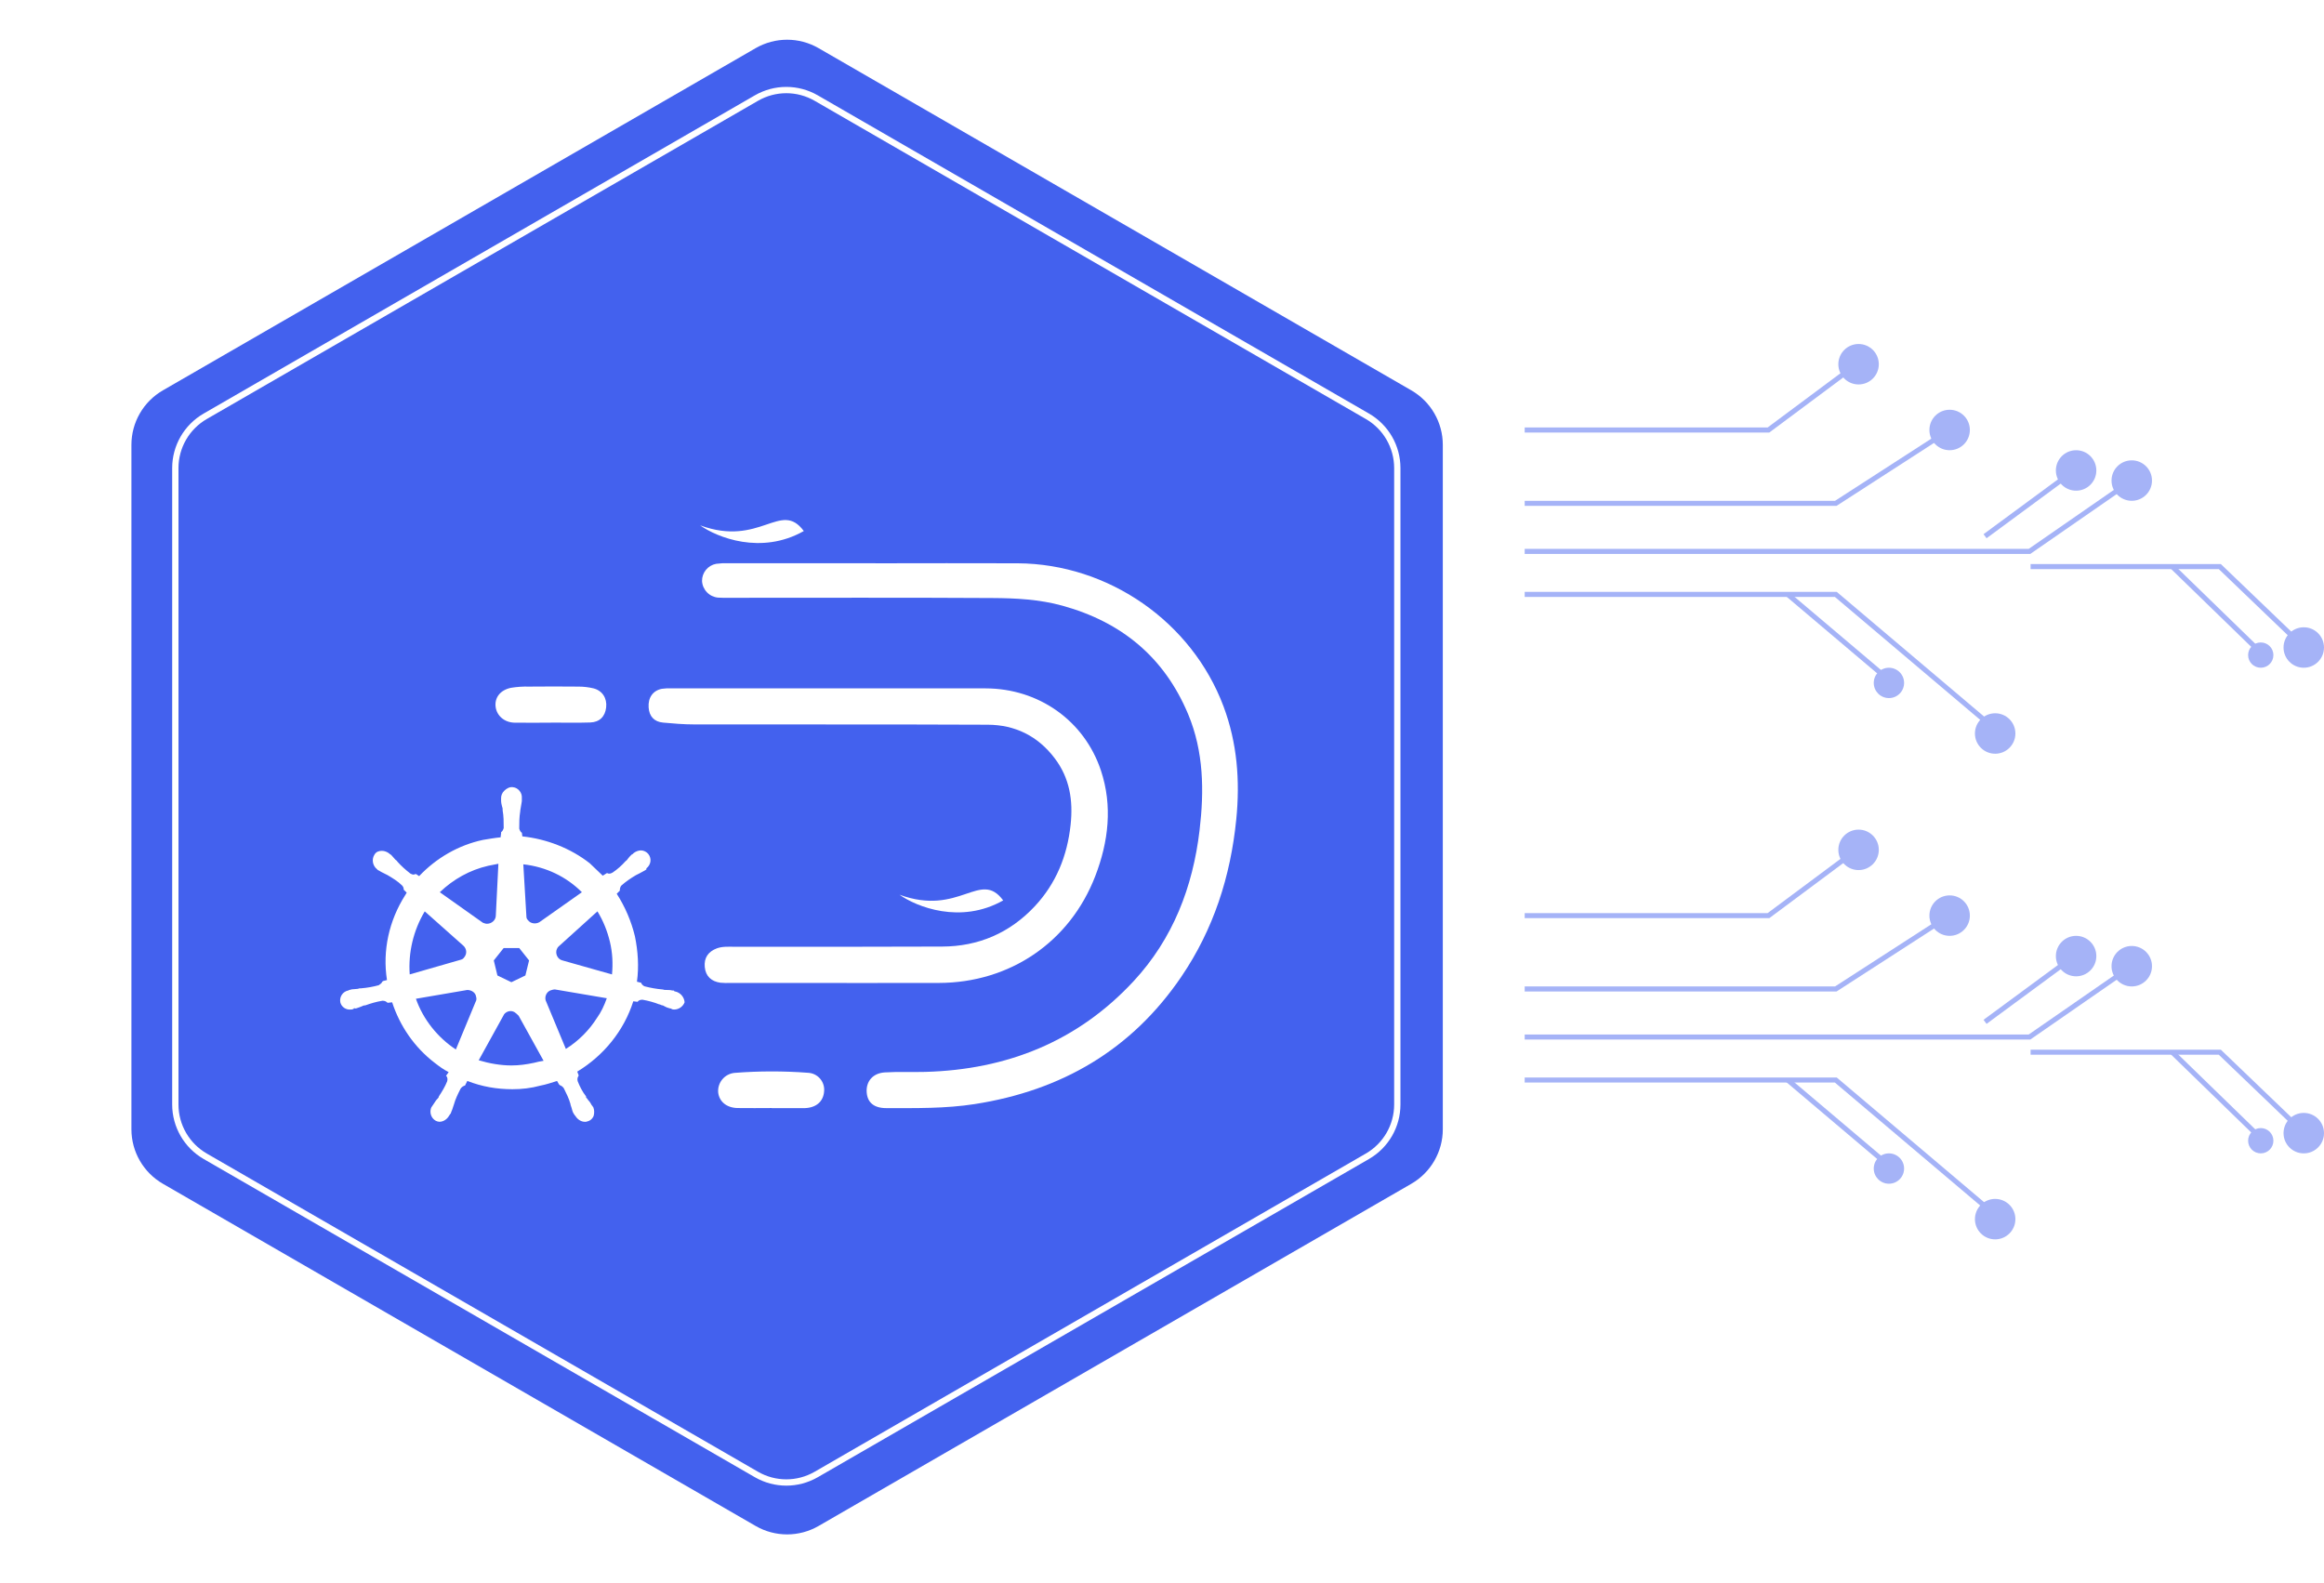 <svg width="436" height="297" viewBox="0 0 436 297" fill="none" xmlns="http://www.w3.org/2000/svg">
<path d="M141.765 9.034C145.418 6.926 149.918 6.926 153.571 9.034L264.778 73.24C268.43 75.349 270.681 79.246 270.681 83.464V211.875C270.681 216.092 268.43 219.99 264.778 222.099L153.571 286.304C149.918 288.413 145.418 288.413 141.765 286.304L30.558 222.099C26.905 219.99 24.655 216.092 24.655 211.875V83.464C24.655 79.246 26.905 75.349 30.558 73.24L141.765 9.034Z" fill="#4361EE"/>
<path d="M153.127 18.4L256.538 78.104C260.008 80.108 262.146 83.81 262.146 87.817V207.226C262.146 211.233 260.008 214.935 256.538 216.939L153.127 276.643C149.657 278.646 145.382 278.646 141.911 276.643L38.501 216.939C35.031 214.935 32.893 211.233 32.893 207.226V87.817C32.893 83.81 35.031 80.108 38.501 78.104L141.911 18.4C145.382 16.396 149.657 16.396 153.127 18.4Z" stroke="white" stroke-width="1.181"/>
<g filter="url(#filter0_di_1_105)">
<path d="M131.35 95.733C134.499 97.979 142.798 101.336 150.799 96.799C146.481 90.939 142.633 99.87 131.35 95.733Z" fill="white"/>
</g>
<g filter="url(#filter1_di_1_105)">
<path d="M168.756 165.035C171.905 167.28 180.203 170.637 188.205 166.101C183.887 160.24 180.039 169.171 168.756 165.035Z" fill="white"/>
</g>
<g filter="url(#filter2_di_1_105)">
<path d="M164.249 102.852C173.145 102.852 182.04 102.807 190.932 102.852C207.966 102.958 223.595 113.829 229.542 129.698C232.105 136.549 232.661 143.639 231.931 150.918C230.859 161.608 227.668 171.529 221.623 180.421C212.296 194.147 199.15 201.774 182.869 204.314C177.35 205.173 171.812 205.071 166.267 205.071C163.965 205.071 162.735 204.019 162.599 202.115C162.451 200.074 163.734 198.507 166.005 198.371C168.519 198.216 171.051 198.345 173.576 198.276C188.903 197.86 202.174 192.58 212.686 181.242C220.052 173.293 223.785 163.61 225.049 152.94C225.927 145.535 225.833 138.177 222.906 131.163C218.417 120.431 210.373 113.852 199.297 110.801C194.997 109.616 190.591 109.393 186.181 109.367C169.719 109.268 153.249 109.329 136.79 109.325C136.097 109.325 135.397 109.351 134.708 109.291C133.918 109.218 133.181 108.864 132.63 108.292C132.079 107.721 131.751 106.972 131.706 106.179C131.695 105.415 131.955 104.671 132.44 104.08C132.925 103.488 133.604 103.088 134.356 102.95C135.108 102.846 135.869 102.81 136.627 102.841H164.26L164.249 102.852Z" fill="white"/>
<path d="M147.389 181.586H137.061C136.43 181.614 135.798 181.6 135.169 181.545C133.462 181.314 132.387 180.333 132.22 178.607C132.053 176.881 132.863 175.7 134.491 175.094C135.525 174.716 136.607 174.795 137.675 174.795C157.097 174.795 157.325 174.826 176.748 174.761C183.562 174.739 189.444 172.214 194.119 167.217C198.128 162.932 200.228 157.754 200.853 151.924C201.345 147.352 200.694 143.146 197.855 139.414C194.698 135.25 190.432 133.16 185.303 133.138C166.952 133.058 148.585 133.107 130.249 133.081C128.3 133.081 126.346 132.922 124.404 132.74C122.728 132.585 121.8 131.574 121.687 129.886C121.562 128.047 122.504 126.722 124.174 126.4C124.733 126.32 125.298 126.294 125.862 126.32H184.913C194.834 126.339 203.412 132.339 206.539 141.719C208.757 148.378 207.966 155.089 205.479 161.543C200.702 173.932 189.455 181.552 176.146 181.586C166.562 181.613 156.973 181.586 147.389 181.586ZM103.358 132.755C101.087 132.755 98.816 132.786 96.544 132.755C94.652 132.721 93.198 131.476 92.982 129.78C92.767 128.084 93.83 126.627 95.878 126.211C96.997 126.029 98.13 125.954 99.262 125.987C102.351 125.961 105.444 125.953 108.533 125.987C109.476 125.986 110.416 126.095 111.334 126.313C113.003 126.737 113.915 128.16 113.718 129.89C113.522 131.62 112.477 132.661 110.728 132.718C108.271 132.801 105.807 132.74 103.35 132.74L103.358 132.755ZM144.788 205.055C142.646 205.055 140.503 205.093 138.353 205.055C136.317 205.01 134.947 203.855 134.738 202.152C134.659 201.256 134.938 200.365 135.513 199.674C136.088 198.983 136.913 198.547 137.808 198.461C142.391 198.101 146.995 198.095 151.579 198.442C152.012 198.461 152.436 198.567 152.826 198.755C153.216 198.944 153.563 199.209 153.847 199.536C154.13 199.864 154.344 200.245 154.475 200.658C154.606 201.07 154.651 201.505 154.608 201.936C154.468 203.829 153.135 204.987 151.03 205.07H144.788V205.055Z" fill="white"/>
</g>
<g filter="url(#filter3_di_1_105)">
<path d="M126.693 184.611C126.596 184.611 126.499 184.611 126.499 184.514C126.499 184.417 126.304 184.417 126.112 184.417C125.725 184.32 125.336 184.32 124.942 184.32C124.747 184.32 124.555 184.32 124.36 184.223H124.263C123.19 184.126 122.025 183.932 120.952 183.643C120.66 183.546 120.371 183.258 120.273 182.967L119.497 182.773C119.884 179.954 119.692 177.048 119.111 174.23C118.432 171.411 117.262 168.699 115.702 166.274L116.284 165.694V165.597C116.284 165.306 116.381 164.92 116.576 164.726C117.449 163.953 118.327 163.365 119.298 162.786L119.879 162.495C120.266 162.301 120.558 162.109 120.952 161.915C121.049 161.818 121.147 161.818 121.244 161.721C121.341 161.624 121.244 161.624 121.244 161.527C122.117 160.85 122.317 159.683 121.631 158.813C121.339 158.427 120.757 158.136 120.266 158.136C119.774 158.136 119.29 158.33 118.901 158.619L118.804 158.716C118.706 158.813 118.609 158.91 118.512 158.91C118.22 159.201 117.93 159.489 117.736 159.78C117.639 159.975 117.444 160.072 117.349 160.166C116.67 160.94 115.79 161.721 114.919 162.301C114.724 162.398 114.532 162.495 114.337 162.495C114.24 162.495 114.045 162.495 113.951 162.398H113.853L113.077 162.88C112.301 162.107 111.423 161.325 110.647 160.554C107.047 157.735 102.57 155.997 97.994 155.506L97.897 154.733V154.83C97.605 154.636 97.51 154.347 97.413 154.056C97.413 152.986 97.413 151.921 97.607 150.755V150.658C97.607 150.464 97.705 150.272 97.705 150.078C97.802 149.692 97.802 149.304 97.899 148.911V148.317C97.996 147.344 97.221 146.376 96.245 146.279C95.663 146.182 95.075 146.473 94.591 146.956C94.204 147.341 94.009 147.827 94.009 148.317V148.799C94.009 149.185 94.107 149.573 94.204 149.966C94.301 150.16 94.301 150.352 94.301 150.546V150.643C94.496 151.713 94.496 152.777 94.496 153.944C94.398 154.235 94.301 154.524 94.012 154.718V154.912L93.914 155.686C92.841 155.783 91.774 155.977 90.603 156.168C86.032 157.141 81.843 159.567 78.634 162.962L78.053 162.577H77.955C77.858 162.577 77.761 162.674 77.569 162.674C77.376 162.674 77.182 162.577 76.987 162.48C76.114 161.803 75.236 161.022 74.557 160.248C74.46 160.054 74.265 159.957 74.17 159.863C73.878 159.571 73.686 159.283 73.394 158.992C73.297 158.895 73.2 158.895 73.102 158.798L73.005 158.701C72.618 158.41 72.132 158.218 71.64 158.218C71.059 158.218 70.567 158.412 70.275 158.895C69.694 159.766 69.888 160.932 70.662 161.609C70.759 161.609 70.759 161.706 70.759 161.706C70.759 161.706 70.954 161.9 71.051 161.9C71.343 162.094 71.73 162.286 72.124 162.48C72.319 162.577 72.511 162.674 72.706 162.771C73.681 163.35 74.652 163.938 75.428 164.711C75.622 164.905 75.814 165.291 75.72 165.582V165.485L76.301 166.065C76.204 166.259 76.106 166.356 76.009 166.547C72.99 171.306 71.73 176.934 72.601 182.464L71.825 182.658C71.825 182.755 71.727 182.755 71.727 182.755C71.63 183.046 71.341 183.238 71.049 183.432C69.976 183.723 68.908 183.915 67.738 184.012C67.543 184.012 67.351 184.012 67.156 184.109C66.769 184.109 66.38 184.206 65.986 184.206C65.889 184.206 65.791 184.303 65.599 184.303C65.534 184.303 65.469 184.335 65.405 184.4C64.332 184.594 63.653 185.567 63.845 186.631C64.04 187.502 64.918 188.089 65.791 187.992C65.986 187.992 66.083 187.992 66.275 187.895C66.34 187.895 66.373 187.863 66.373 187.798C66.373 187.701 66.665 187.798 66.76 187.798C67.146 187.701 67.535 187.507 67.832 187.413C68.027 187.315 68.219 187.218 68.414 187.218H68.511C69.584 186.833 70.555 186.542 71.725 186.348H71.822C72.114 186.348 72.404 186.445 72.598 186.639C72.695 186.639 72.695 186.736 72.695 186.736L73.569 186.639C75.031 191.099 77.753 195.085 81.548 197.991C82.422 198.667 83.203 199.254 84.173 199.737L83.689 200.414C83.689 200.511 83.787 200.511 83.787 200.511C83.981 200.802 83.981 201.187 83.884 201.484C83.497 202.456 82.908 203.424 82.324 204.302V204.399C82.227 204.593 82.13 204.69 81.938 204.882C81.743 205.076 81.551 205.462 81.259 205.855C81.162 205.952 81.162 206.049 81.064 206.146C81.064 206.146 81.064 206.243 80.967 206.243C80.483 207.215 80.87 208.377 81.743 208.86C81.938 208.957 82.227 209.054 82.422 209.054C83.198 209.054 83.884 208.571 84.271 207.887C84.271 207.887 84.271 207.79 84.368 207.79C84.368 207.693 84.465 207.596 84.562 207.499C84.66 207.113 84.855 206.822 84.949 206.429L85.144 205.85C85.436 204.78 85.92 203.812 86.412 202.839C86.606 202.548 86.895 202.357 87.188 202.26C87.252 202.26 87.285 202.227 87.285 202.163L87.671 201.389C90.394 202.459 93.218 202.944 96.135 202.944C97.887 202.944 99.641 202.75 101.392 202.267C102.465 202.073 103.533 201.688 104.509 201.396L104.896 202.073C104.961 202.073 104.993 202.105 104.993 202.17C105.285 202.267 105.574 202.461 105.769 202.75C106.253 203.723 106.745 204.69 107.037 205.76V205.857L107.231 206.437C107.328 206.822 107.426 207.21 107.618 207.507C107.715 207.604 107.715 207.701 107.813 207.798C107.813 207.798 107.813 207.895 107.91 207.895C108.297 208.571 108.983 209.061 109.759 209.061C110.051 209.061 110.243 208.964 110.535 208.867C110.922 208.673 111.311 208.288 111.408 207.798C111.505 207.315 111.505 206.825 111.311 206.34C111.311 206.243 111.213 206.243 111.213 206.243C111.213 206.146 111.116 206.049 111.019 205.952C110.824 205.566 110.632 205.275 110.34 204.979C110.243 204.785 110.146 204.688 109.953 204.496V204.302C109.275 203.431 108.783 202.459 108.394 201.484C108.297 201.192 108.297 200.807 108.491 200.511C108.491 200.414 108.589 200.414 108.589 200.414L108.297 199.64C113.262 196.63 117.057 191.975 118.811 186.445L119.587 186.542C119.685 186.542 119.685 186.445 119.685 186.445C119.879 186.251 120.169 186.154 120.461 186.154H120.558C121.631 186.348 122.699 186.636 123.674 187.024H123.772C123.966 187.121 124.158 187.218 124.353 187.218C124.74 187.413 125.032 187.604 125.426 187.701C125.523 187.701 125.621 187.798 125.813 187.798C125.878 187.798 125.942 187.83 126.007 187.895C126.202 187.992 126.299 187.992 126.491 187.992C127.365 187.992 128.146 187.413 128.438 186.631C128.355 185.581 127.572 184.8 126.698 184.609L126.693 184.611ZM98.568 181.601L95.943 182.865L93.318 181.601L92.639 178.782L94.488 176.456H97.41L99.259 178.782L98.565 181.601H98.568ZM114.427 175.297C114.911 177.334 115.009 179.372 114.814 181.409L105.567 178.792C104.694 178.598 104.202 177.723 104.397 176.852C104.494 176.561 104.591 176.369 104.783 176.175L112.084 169.572C113.157 171.319 113.941 173.259 114.425 175.297H114.427ZM109.17 165.98L101.19 171.607C100.512 171.993 99.536 171.899 99.049 171.222C98.855 171.028 98.758 170.836 98.758 170.545L98.176 160.746C102.455 161.228 106.253 163.072 109.167 165.98H109.17ZM91.556 161.029L93.503 160.644L93.019 170.346C93.019 171.217 92.243 171.901 91.364 171.901C91.072 171.901 90.88 171.804 90.588 171.707L82.511 165.983C85.032 163.559 88.148 161.811 91.556 161.032V161.029ZM79.684 169.572L86.888 175.974C87.567 176.553 87.664 177.528 87.083 178.205C86.888 178.496 86.696 178.591 86.307 178.688L76.867 181.402C76.57 177.334 77.539 173.165 79.687 169.572H79.684ZM78.03 185.972L87.664 184.323C88.44 184.323 89.224 184.805 89.318 185.586C89.416 185.878 89.416 186.263 89.221 186.559L85.523 195.488C82.115 193.251 79.388 189.853 78.03 185.972ZM100.125 198.001C98.76 198.292 97.403 198.483 95.941 198.483C93.897 198.483 91.756 198.098 89.81 197.511L94.583 188.873C95.067 188.293 95.851 188.099 96.529 188.487C96.821 188.681 97.013 188.873 97.305 189.164L101.981 197.61C101.385 197.715 100.804 197.809 100.125 198.003V198.001ZM111.997 189.562C110.535 191.888 108.491 193.926 106.158 195.383L102.363 186.261C102.168 185.487 102.558 184.706 103.236 184.417C103.528 184.32 103.818 184.223 104.11 184.223L113.841 185.873C113.362 187.226 112.775 188.49 111.999 189.559L111.997 189.562Z" fill="white"/>
</g>
<g opacity="0.48">
<path d="M372.41 191.719L390.443 178.432" stroke="#4361EE" stroke-width="0.949"/>
<circle cx="432.204" cy="212.6" r="3.796" transform="rotate(-180 432.204 212.6)" fill="#4361EE"/>
<circle cx="424.136" cy="214.023" r="2.373" transform="rotate(-180 424.136 214.023)" fill="#4361EE"/>
<circle cx="399.934" cy="181.279" r="3.796" transform="rotate(-180 399.934 181.279)" fill="#4361EE"/>
<circle cx="389.494" cy="179.381" r="3.796" transform="rotate(-180 389.494 179.381)" fill="#4361EE"/>
<circle cx="365.766" cy="171.788" r="3.796" transform="rotate(-180 365.766 171.788)" fill="#4361EE"/>
<circle cx="348.682" cy="159.45" r="3.796" transform="rotate(-180 348.682 159.45)" fill="#4361EE"/>
<circle cx="374.308" cy="228.735" r="3.796" transform="rotate(-180 374.308 228.735)" fill="#4361EE"/>
<circle cx="354.377" cy="219.244" r="2.847" transform="rotate(-180 354.377 219.244)" fill="#4361EE"/>
<path d="M424.136 213.549L407.527 197.414" stroke="#4361EE" stroke-width="0.949"/>
<path d="M353.902 218.294L335.395 202.634" stroke="#4361EE" stroke-width="0.949"/>
<path d="M286.041 202.634L344.411 202.634L375.257 228.735" stroke="#4361EE" stroke-width="0.949"/>
<path d="M286.041 185.55L344.411 185.55L367.19 170.839" stroke="#4361EE" stroke-width="0.949"/>
<path d="M286.041 171.788L331.781 171.788L349.631 158.501" stroke="#4361EE" stroke-width="0.949"/>
<path d="M286.041 194.567L380.752 194.567L399.934 181.279" stroke="#4361EE" stroke-width="0.949"/>
<path d="M380.952 197.414L416.452 197.414L430.305 210.702" stroke="#4361EE" stroke-width="0.949"/>
<path d="M372.41 100.605L390.443 87.318" stroke="#4361EE" stroke-width="0.949"/>
<circle cx="432.204" cy="121.486" r="3.796" transform="rotate(-180 432.204 121.486)" fill="#4361EE"/>
<circle cx="424.136" cy="122.909" r="2.373" transform="rotate(-180 424.136 122.909)" fill="#4361EE"/>
<circle cx="399.934" cy="90.165" r="3.796" transform="rotate(-180 399.934 90.165)" fill="#4361EE"/>
<circle cx="389.494" cy="88.267" r="3.796" transform="rotate(-180 389.494 88.267)" fill="#4361EE"/>
<circle cx="365.766" cy="80.674" r="3.796" transform="rotate(-180 365.766 80.674)" fill="#4361EE"/>
<circle cx="348.682" cy="68.336" r="3.796" transform="rotate(-180 348.682 68.336)" fill="#4361EE"/>
<circle cx="374.308" cy="137.62" r="3.796" transform="rotate(-180 374.308 137.62)" fill="#4361EE"/>
<circle cx="354.377" cy="128.129" r="2.847" transform="rotate(-180 354.377 128.129)" fill="#4361EE"/>
<path d="M424.136 122.435L407.527 106.3" stroke="#4361EE" stroke-width="0.949"/>
<path d="M353.902 127.18L335.395 111.52" stroke="#4361EE" stroke-width="0.949"/>
<path d="M286.041 111.52L344.411 111.52L375.257 137.62" stroke="#4361EE" stroke-width="0.949"/>
<path d="M286.041 94.436L344.411 94.436L367.19 79.725" stroke="#4361EE" stroke-width="0.949"/>
<path d="M286.041 80.674L331.781 80.674L349.631 67.386" stroke="#4361EE" stroke-width="0.949"/>
<path d="M286.041 103.453L380.752 103.453L399.934 90.165" stroke="#4361EE" stroke-width="0.949"/>
<path d="M380.952 106.3L416.452 106.3L430.305 119.587" stroke="#4361EE" stroke-width="0.949"/>
</g>
<defs>
<filter id="filter0_di_1_105" x="121.431" y="86.236" width="39.286" height="24.149" filterUnits="userSpaceOnUse" color-interpolation-filters="sRGB">
<feFlood flood-opacity="0" result="BackgroundImageFix"/>
<feColorMatrix in="SourceAlpha" type="matrix" values="0 0 0 0 0 0 0 0 0 0 0 0 0 0 0 0 0 0 127 0" result="hardAlpha"/>
<feOffset dy="1.417"/>
<feGaussianBlur stdDeviation="4.959"/>
<feComposite in2="hardAlpha" operator="out"/>
<feColorMatrix type="matrix" values="0 0 0 0 0 0 0 0 0 0 0 0 0 0 0 0 0 0 0.12 0"/>
<feBlend mode="normal" in2="BackgroundImageFix" result="effect1_dropShadow_1_105"/>
<feBlend mode="normal" in="SourceGraphic" in2="effect1_dropShadow_1_105" result="shape"/>
<feColorMatrix in="SourceAlpha" type="matrix" values="0 0 0 0 0 0 0 0 0 0 0 0 0 0 0 0 0 0 127 0" result="hardAlpha"/>
<feOffset dy="1.417"/>
<feGaussianBlur stdDeviation="2.125"/>
<feComposite in2="hardAlpha" operator="arithmetic" k2="-1" k3="1"/>
<feColorMatrix type="matrix" values="0 0 0 0 0 0 0 0 0 0 0 0 0 0 0 0 0 0 0.16 0"/>
<feBlend mode="normal" in2="shape" result="effect2_innerShadow_1_105"/>
</filter>
<filter id="filter1_di_1_105" x="158.837" y="155.538" width="39.286" height="24.149" filterUnits="userSpaceOnUse" color-interpolation-filters="sRGB">
<feFlood flood-opacity="0" result="BackgroundImageFix"/>
<feColorMatrix in="SourceAlpha" type="matrix" values="0 0 0 0 0 0 0 0 0 0 0 0 0 0 0 0 0 0 127 0" result="hardAlpha"/>
<feOffset dy="1.417"/>
<feGaussianBlur stdDeviation="4.959"/>
<feComposite in2="hardAlpha" operator="out"/>
<feColorMatrix type="matrix" values="0 0 0 0 0 0 0 0 0 0 0 0 0 0 0 0 0 0 0.12 0"/>
<feBlend mode="normal" in2="BackgroundImageFix" result="effect1_dropShadow_1_105"/>
<feBlend mode="normal" in="SourceGraphic" in2="effect1_dropShadow_1_105" result="shape"/>
<feColorMatrix in="SourceAlpha" type="matrix" values="0 0 0 0 0 0 0 0 0 0 0 0 0 0 0 0 0 0 127 0" result="hardAlpha"/>
<feOffset dy="1.417"/>
<feGaussianBlur stdDeviation="2.125"/>
<feComposite in2="hardAlpha" operator="arithmetic" k2="-1" k3="1"/>
<feColorMatrix type="matrix" values="0 0 0 0 0 0 0 0 0 0 0 0 0 0 0 0 0 0 0.16 0"/>
<feBlend mode="normal" in2="shape" result="effect2_innerShadow_1_105"/>
</filter>
<filter id="filter2_di_1_105" x="83.037" y="94.329" width="159.109" height="122.081" filterUnits="userSpaceOnUse" color-interpolation-filters="sRGB">
<feFlood flood-opacity="0" result="BackgroundImageFix"/>
<feColorMatrix in="SourceAlpha" type="matrix" values="0 0 0 0 0 0 0 0 0 0 0 0 0 0 0 0 0 0 127 0" result="hardAlpha"/>
<feOffset dy="1.417"/>
<feGaussianBlur stdDeviation="4.959"/>
<feComposite in2="hardAlpha" operator="out"/>
<feColorMatrix type="matrix" values="0 0 0 0 0 0 0 0 0 0 0 0 0 0 0 0 0 0 0.12 0"/>
<feBlend mode="normal" in2="BackgroundImageFix" result="effect1_dropShadow_1_105"/>
<feBlend mode="normal" in="SourceGraphic" in2="effect1_dropShadow_1_105" result="shape"/>
<feColorMatrix in="SourceAlpha" type="matrix" values="0 0 0 0 0 0 0 0 0 0 0 0 0 0 0 0 0 0 127 0" result="hardAlpha"/>
<feOffset dy="1.417"/>
<feGaussianBlur stdDeviation="2.125"/>
<feComposite in2="hardAlpha" operator="arithmetic" k2="-1" k3="1"/>
<feColorMatrix type="matrix" values="0 0 0 0 0 0 0 0 0 0 0 0 0 0 0 0 0 0 0.16 0"/>
<feBlend mode="normal" in2="shape" result="effect2_innerShadow_1_105"/>
</filter>
<filter id="filter3_di_1_105" x="59.562" y="142.718" width="73.126" height="71.302" filterUnits="userSpaceOnUse" color-interpolation-filters="sRGB">
<feFlood flood-opacity="0" result="BackgroundImageFix"/>
<feColorMatrix in="SourceAlpha" type="matrix" values="0 0 0 0 0 0 0 0 0 0 0 0 0 0 0 0 0 0 127 0" result="hardAlpha"/>
<feOffset dy="0.708"/>
<feGaussianBlur stdDeviation="2.125"/>
<feComposite in2="hardAlpha" operator="out"/>
<feColorMatrix type="matrix" values="0 0 0 0 0 0 0 0 0 0 0 0 0 0 0 0 0 0 0.12 0"/>
<feBlend mode="normal" in2="BackgroundImageFix" result="effect1_dropShadow_1_105"/>
<feBlend mode="normal" in="SourceGraphic" in2="effect1_dropShadow_1_105" result="shape"/>
<feColorMatrix in="SourceAlpha" type="matrix" values="0 0 0 0 0 0 0 0 0 0 0 0 0 0 0 0 0 0 127 0" result="hardAlpha"/>
<feOffset dy="0.708"/>
<feGaussianBlur stdDeviation="0.708"/>
<feComposite in2="hardAlpha" operator="arithmetic" k2="-1" k3="1"/>
<feColorMatrix type="matrix" values="0 0 0 0 0 0 0 0 0 0 0 0 0 0 0 0 0 0 0.16 0"/>
<feBlend mode="normal" in2="shape" result="effect2_innerShadow_1_105"/>
</filter>
</defs>
</svg>
